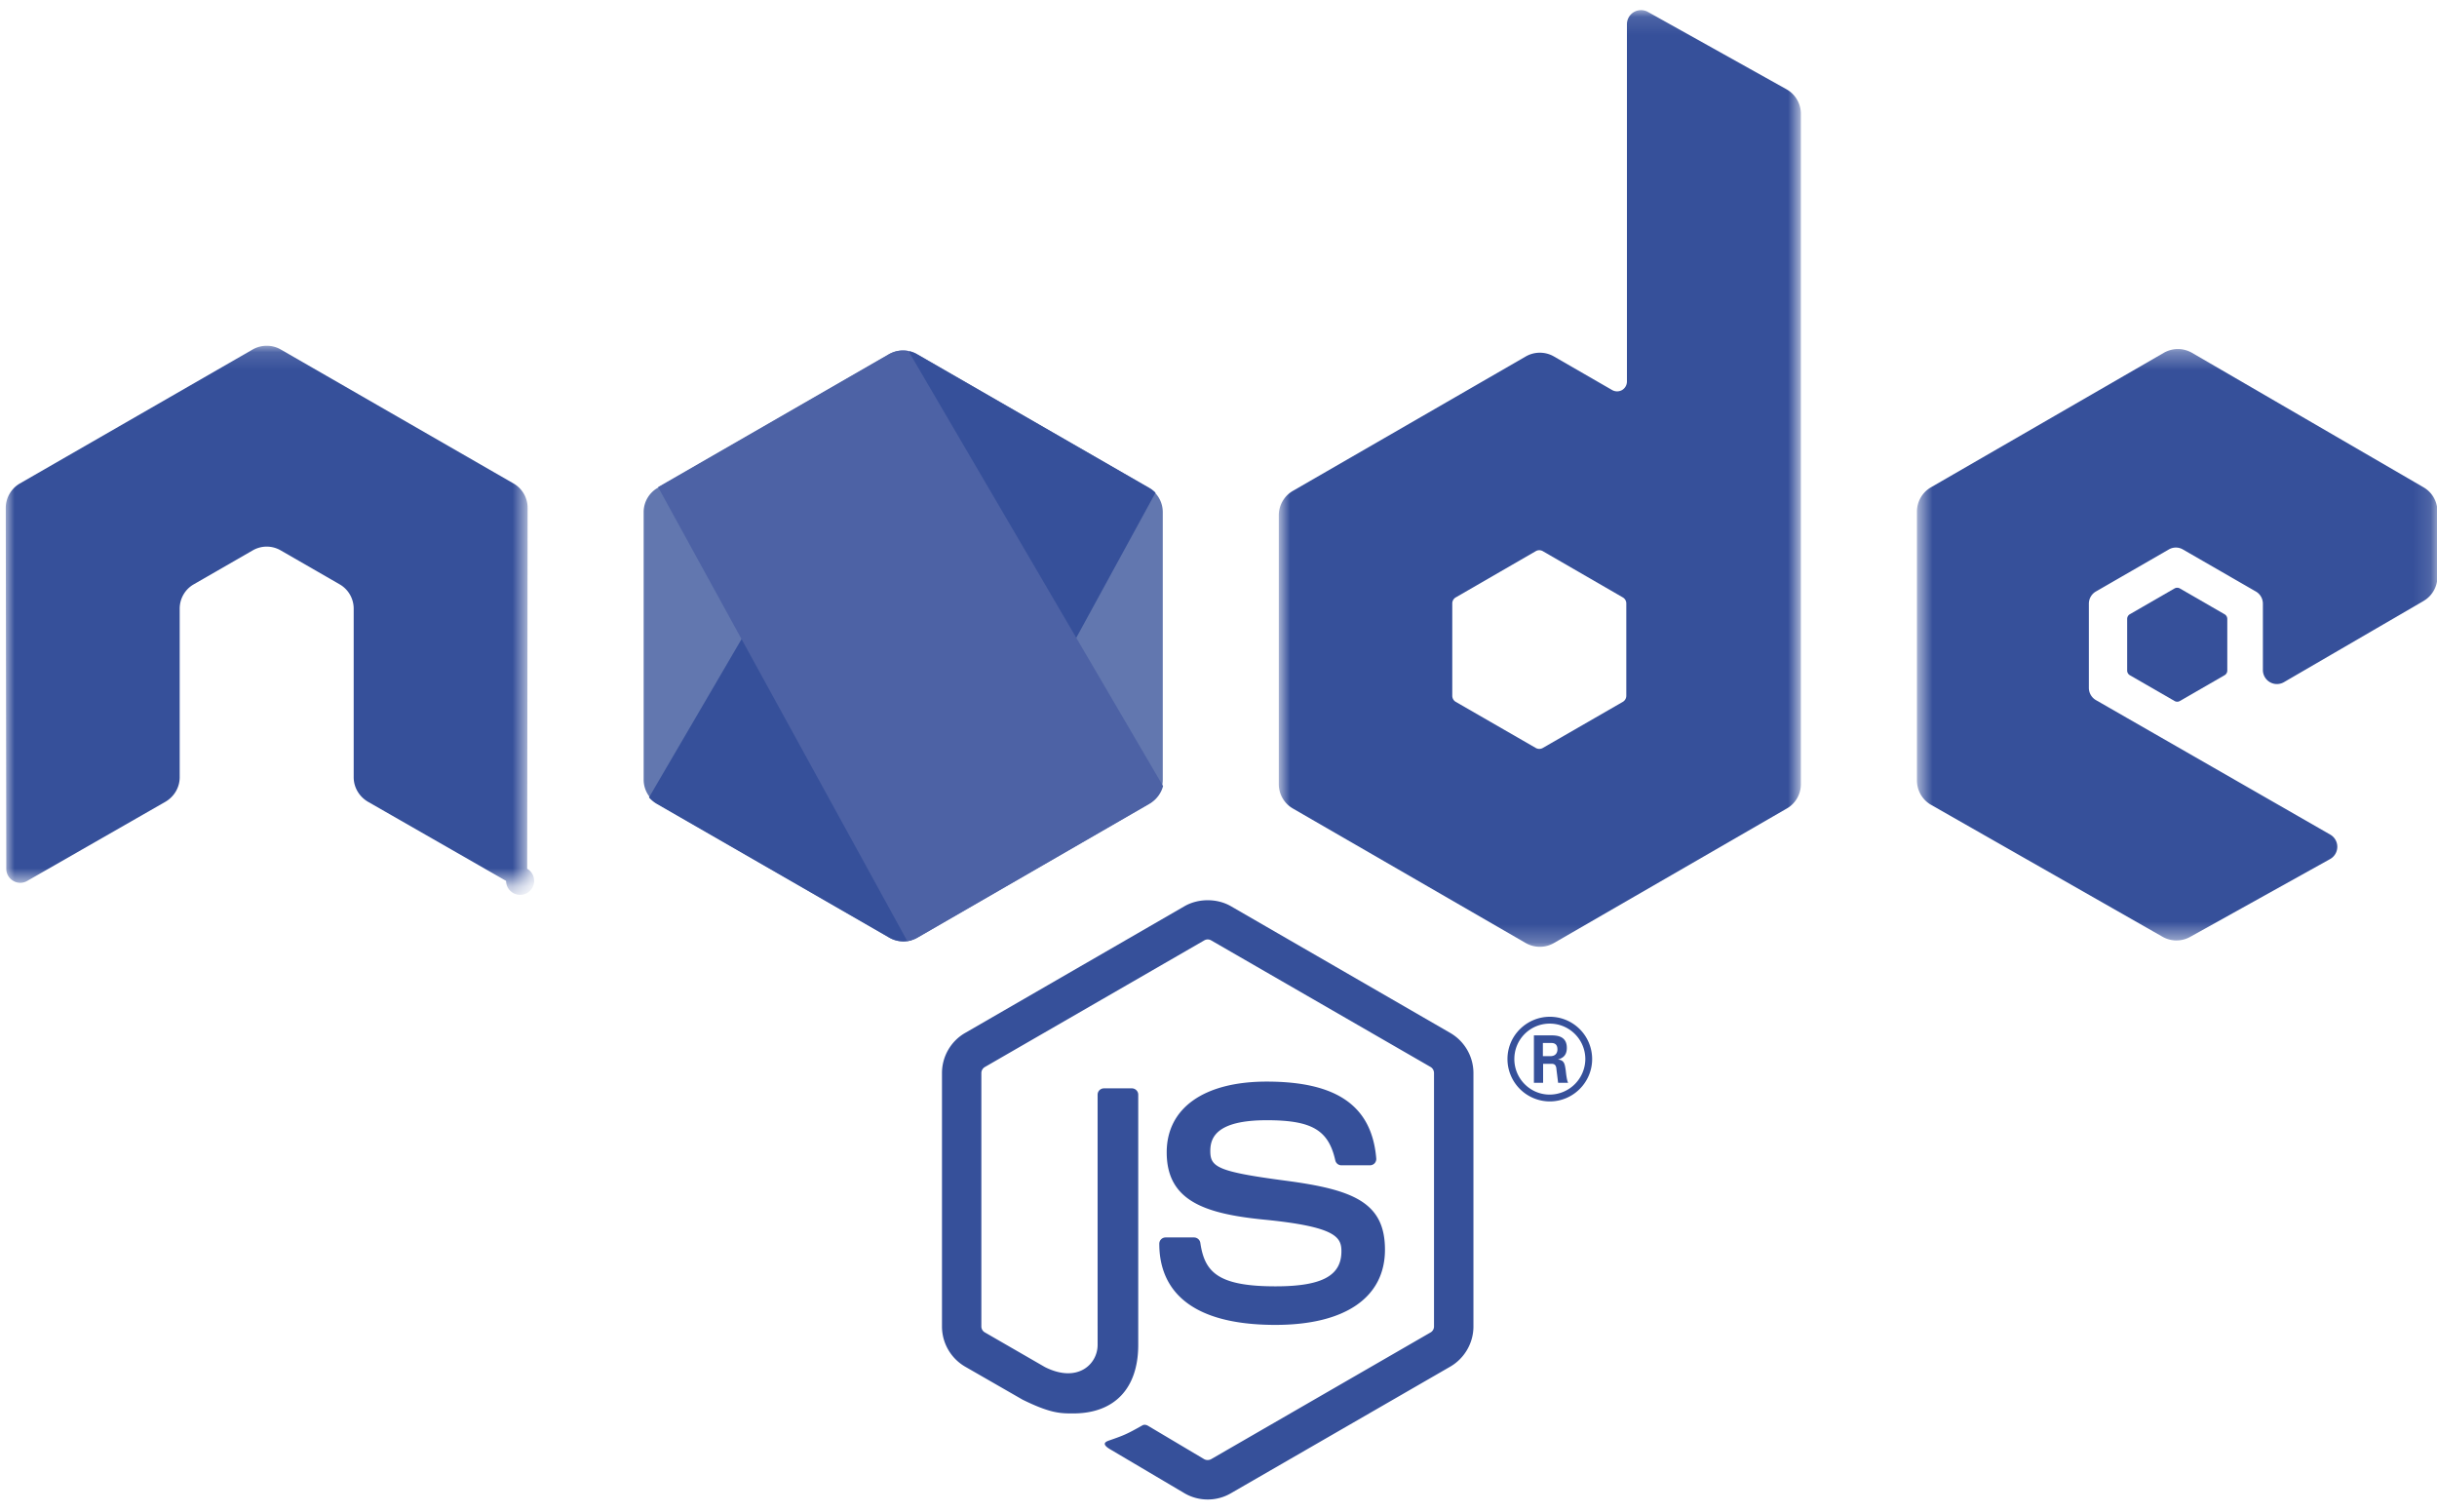 <svg width="137" height="85" viewBox="0 0 137 85" xmlns="http://www.w3.org/2000/svg" xmlns:xlink="http://www.w3.org/1999/xlink"><title>FD292B4D-39C1-4D4F-A0F4-55321F791039</title><defs><path id="a" d="M0 .127v30.187h29.337V.127z"/><path id="c" d="M30.223.11H.873v52.653h29.35V.111z"/><path id="e" d="M29.875 33.553V.309H.615v33.244h29.26z"/></defs><g fill="none" fill-rule="evenodd"><path d="M51.564 19.913a1.564 1.564 0 0 0-1.573 0l-13.02 7.512c-.487.282-.787.8-.787 1.363v15.04c0 .56.3 1.08.787 1.36l13.02 7.52a1.571 1.571 0 0 0 1.573 0l13.017-7.52c.487-.28.786-.8.786-1.36v-15.04a1.57 1.57 0 0 0-.786-1.363l-13.017-7.512z" fill="#6277AF"/><path d="M67.89 84.292c-.45 0-.9-.118-1.294-.347l-4.122-2.437c-.616-.345-.314-.466-.113-.537.823-.286.988-.352 1.864-.848.093-.052.214-.033.307.022l3.167 1.882a.41.41 0 0 0 .382 0l12.344-7.128a.383.383 0 0 0 .19-.331V60.319c0-.14-.074-.27-.191-.34l-12.34-7.119a.382.382 0 0 0-.38 0l-12.339 7.121a.397.397 0 0 0-.196.338v14.249c0 .135.077.265.195.33l3.383 1.952c1.835.918 2.957-.163 2.957-1.249V61.537c0-.2.16-.357.36-.357h1.564c.197 0 .36.157.36.357V75.6c0 2.45-1.335 3.854-3.657 3.854-.713 0-1.274 0-2.843-.773L54.25 76.82a2.613 2.613 0 0 1-1.295-2.251V60.319c0-.925.497-1.79 1.295-2.25l12.346-7.132c.78-.443 1.82-.443 2.594 0l12.346 7.132a2.61 2.61 0 0 1 1.296 2.25v14.249c0 .923-.498 1.784-1.296 2.251L69.19 83.945a2.58 2.58 0 0 1-1.3.347" fill="#36509A"/><path d="M71.704 74.477c-5.402 0-6.533-2.48-6.533-4.56 0-.197.157-.356.355-.356h1.597a.36.36 0 0 1 .355.303c.24 1.626.959 2.445 4.226 2.445 2.6 0 3.706-.588 3.706-1.969 0-.795-.312-1.385-4.355-1.781-3.377-.335-5.467-1.08-5.467-3.783 0-2.49 2.1-3.976 5.621-3.976 3.955 0 5.91 1.373 6.159 4.318.009.101-.026.2-.093.275a.369.369 0 0 1-.262.113H75.41a.355.355 0 0 1-.345-.28c-.385-1.708-1.32-2.254-3.856-2.254-2.84 0-3.17.99-3.17 1.73 0 .899.39 1.16 4.223 1.667 3.795.501 5.596 1.211 5.596 3.879 0 2.69-2.244 4.229-6.154 4.229M86.736 59.371h.416c.338 0 .402-.237.402-.377 0-.366-.253-.366-.391-.366h-.427v.743zm-.505-1.17h.921c.314 0 .93 0 .93.705 0 .492-.314.593-.504.655.367.026.39.264.441.604.025.215.063.58.138.705h-.565c-.014-.126-.102-.806-.102-.844-.036-.15-.088-.226-.277-.226h-.465v1.07h-.517v-2.669zm-1.1 1.329c0 1.108.893 2.001 1.988 2.001a2.012 2.012 0 0 0 2.003-2.001 1.997 1.997 0 0 0-2.003-1.989 1.984 1.984 0 0 0-1.987 1.989zm4.374.005c0 1.31-1.071 2.38-2.38 2.38a2.386 2.386 0 0 1-2.38-2.38c0-1.347 1.108-2.379 2.38-2.379a2.378 2.378 0 0 1 2.38 2.379z" fill="#36509A"/><g transform="translate(.324 19.312)"><mask id="b" fill="#fff"><use xlink:href="#a"/></mask><path d="M29.337 9.24a1.58 1.58 0 0 0-.79-1.373L15.459.334a1.536 1.536 0 0 0-.721-.207h-.135c-.25.01-.498.077-.723.207L.79 7.867A1.59 1.59 0 0 0 0 9.24l.029 20.283a.78.78 0 0 0 .394.683.766.766 0 0 0 .786 0l7.778-4.454c.491-.294.791-.809.791-1.371v-9.478c0-.564.299-1.087.79-1.368l3.312-1.906a1.565 1.565 0 0 1 1.579 0l3.31 1.906c.49.281.79.804.79 1.368v9.478c0 .562.305 1.08.793 1.371l7.775 4.454a.788.788 0 1 0 1.185-.683l.025-20.283z" fill="#36509A" mask="url(#b)"/></g><g transform="translate(71.018 .46)"><mask id="d" fill="#fff"><use xlink:href="#c"/></mask><path d="M20.407 38.653a.395.395 0 0 1-.198.342l-4.495 2.59a.396.396 0 0 1-.396 0l-4.496-2.59a.395.395 0 0 1-.198-.342v-5.19a.39.39 0 0 1 .198-.342l4.496-2.598a.396.396 0 0 1 .396 0l4.495 2.598c.122.07.198.2.198.341v5.19zM21.62.209a.799.799 0 0 0-.787.01.795.795 0 0 0-.39.682v20.086a.56.56 0 0 1-.275.48.563.563 0 0 1-.554 0l-3.277-1.89a1.59 1.59 0 0 0-1.58 0L1.662 27.135c-.488.283-.79.806-.79 1.37V43.62c0 .564.302 1.087.79 1.368l13.093 7.564c.49.282 1.093.282 1.582 0l13.095-7.564c.49-.281.79-.804.79-1.368V5.94c0-.573-.309-1.1-.81-1.382L21.62.209z" fill="#36509A" mask="url(#d)"/></g><g transform="translate(107.15 19.312)"><mask id="f" fill="#fff"><use xlink:href="#e"/></mask><path d="M29.088 14.474c.489-.282.787-.804.787-1.366V9.444c0-.564-.298-1.085-.787-1.366L16.08.523A1.583 1.583 0 0 0 14.494.52L1.404 8.08c-.488.281-.79.803-.79 1.368v15.111c0 .57.305 1.094.8 1.375l13.006 7.412a1.58 1.58 0 0 0 1.55.01l7.868-4.376a.79.79 0 0 0 .011-1.376l-13.172-7.56a.794.794 0 0 1-.398-.686v-4.735a.79.79 0 0 1 .396-.685l4.1-2.364a.786.786 0 0 1 .789 0l4.102 2.364a.79.79 0 0 1 .396.685v3.726a.789.789 0 0 0 1.187.684l7.84-4.558z" fill="#36509A" mask="url(#f)"/></g><path d="M122.244 33.08a.3.3 0 0 1 .303 0l2.512 1.45a.302.302 0 0 1 .152.262v2.901a.304.304 0 0 1-.152.263l-2.512 1.448a.292.292 0 0 1-.303 0l-2.512-1.448a.304.304 0 0 1-.15-.263v-2.901c0-.109.057-.21.15-.263l2.512-1.45zM64.607 27.426L51.55 19.914a1.513 1.513 0 0 0-.406-.164l-14.66 25.078a1.8 1.8 0 0 0 .438.36l13.078 7.521c.37.212.812.264 1.216.15l13.743-25.163a1.71 1.71 0 0 0-.35-.27" fill="#36509A"/><g><path d="M49.378 17.253h.24l-.06-.102z"/></g><path d="M64.613 45.188c.38-.22.663-.584.77-1L51.072 19.737a1.59 1.59 0 0 0-1.108.176l-12.968 7.468 14.01 25.522c.2-.026.396-.09.575-.195l13.032-7.52z" fill="#4D62A5"/></g></svg>
